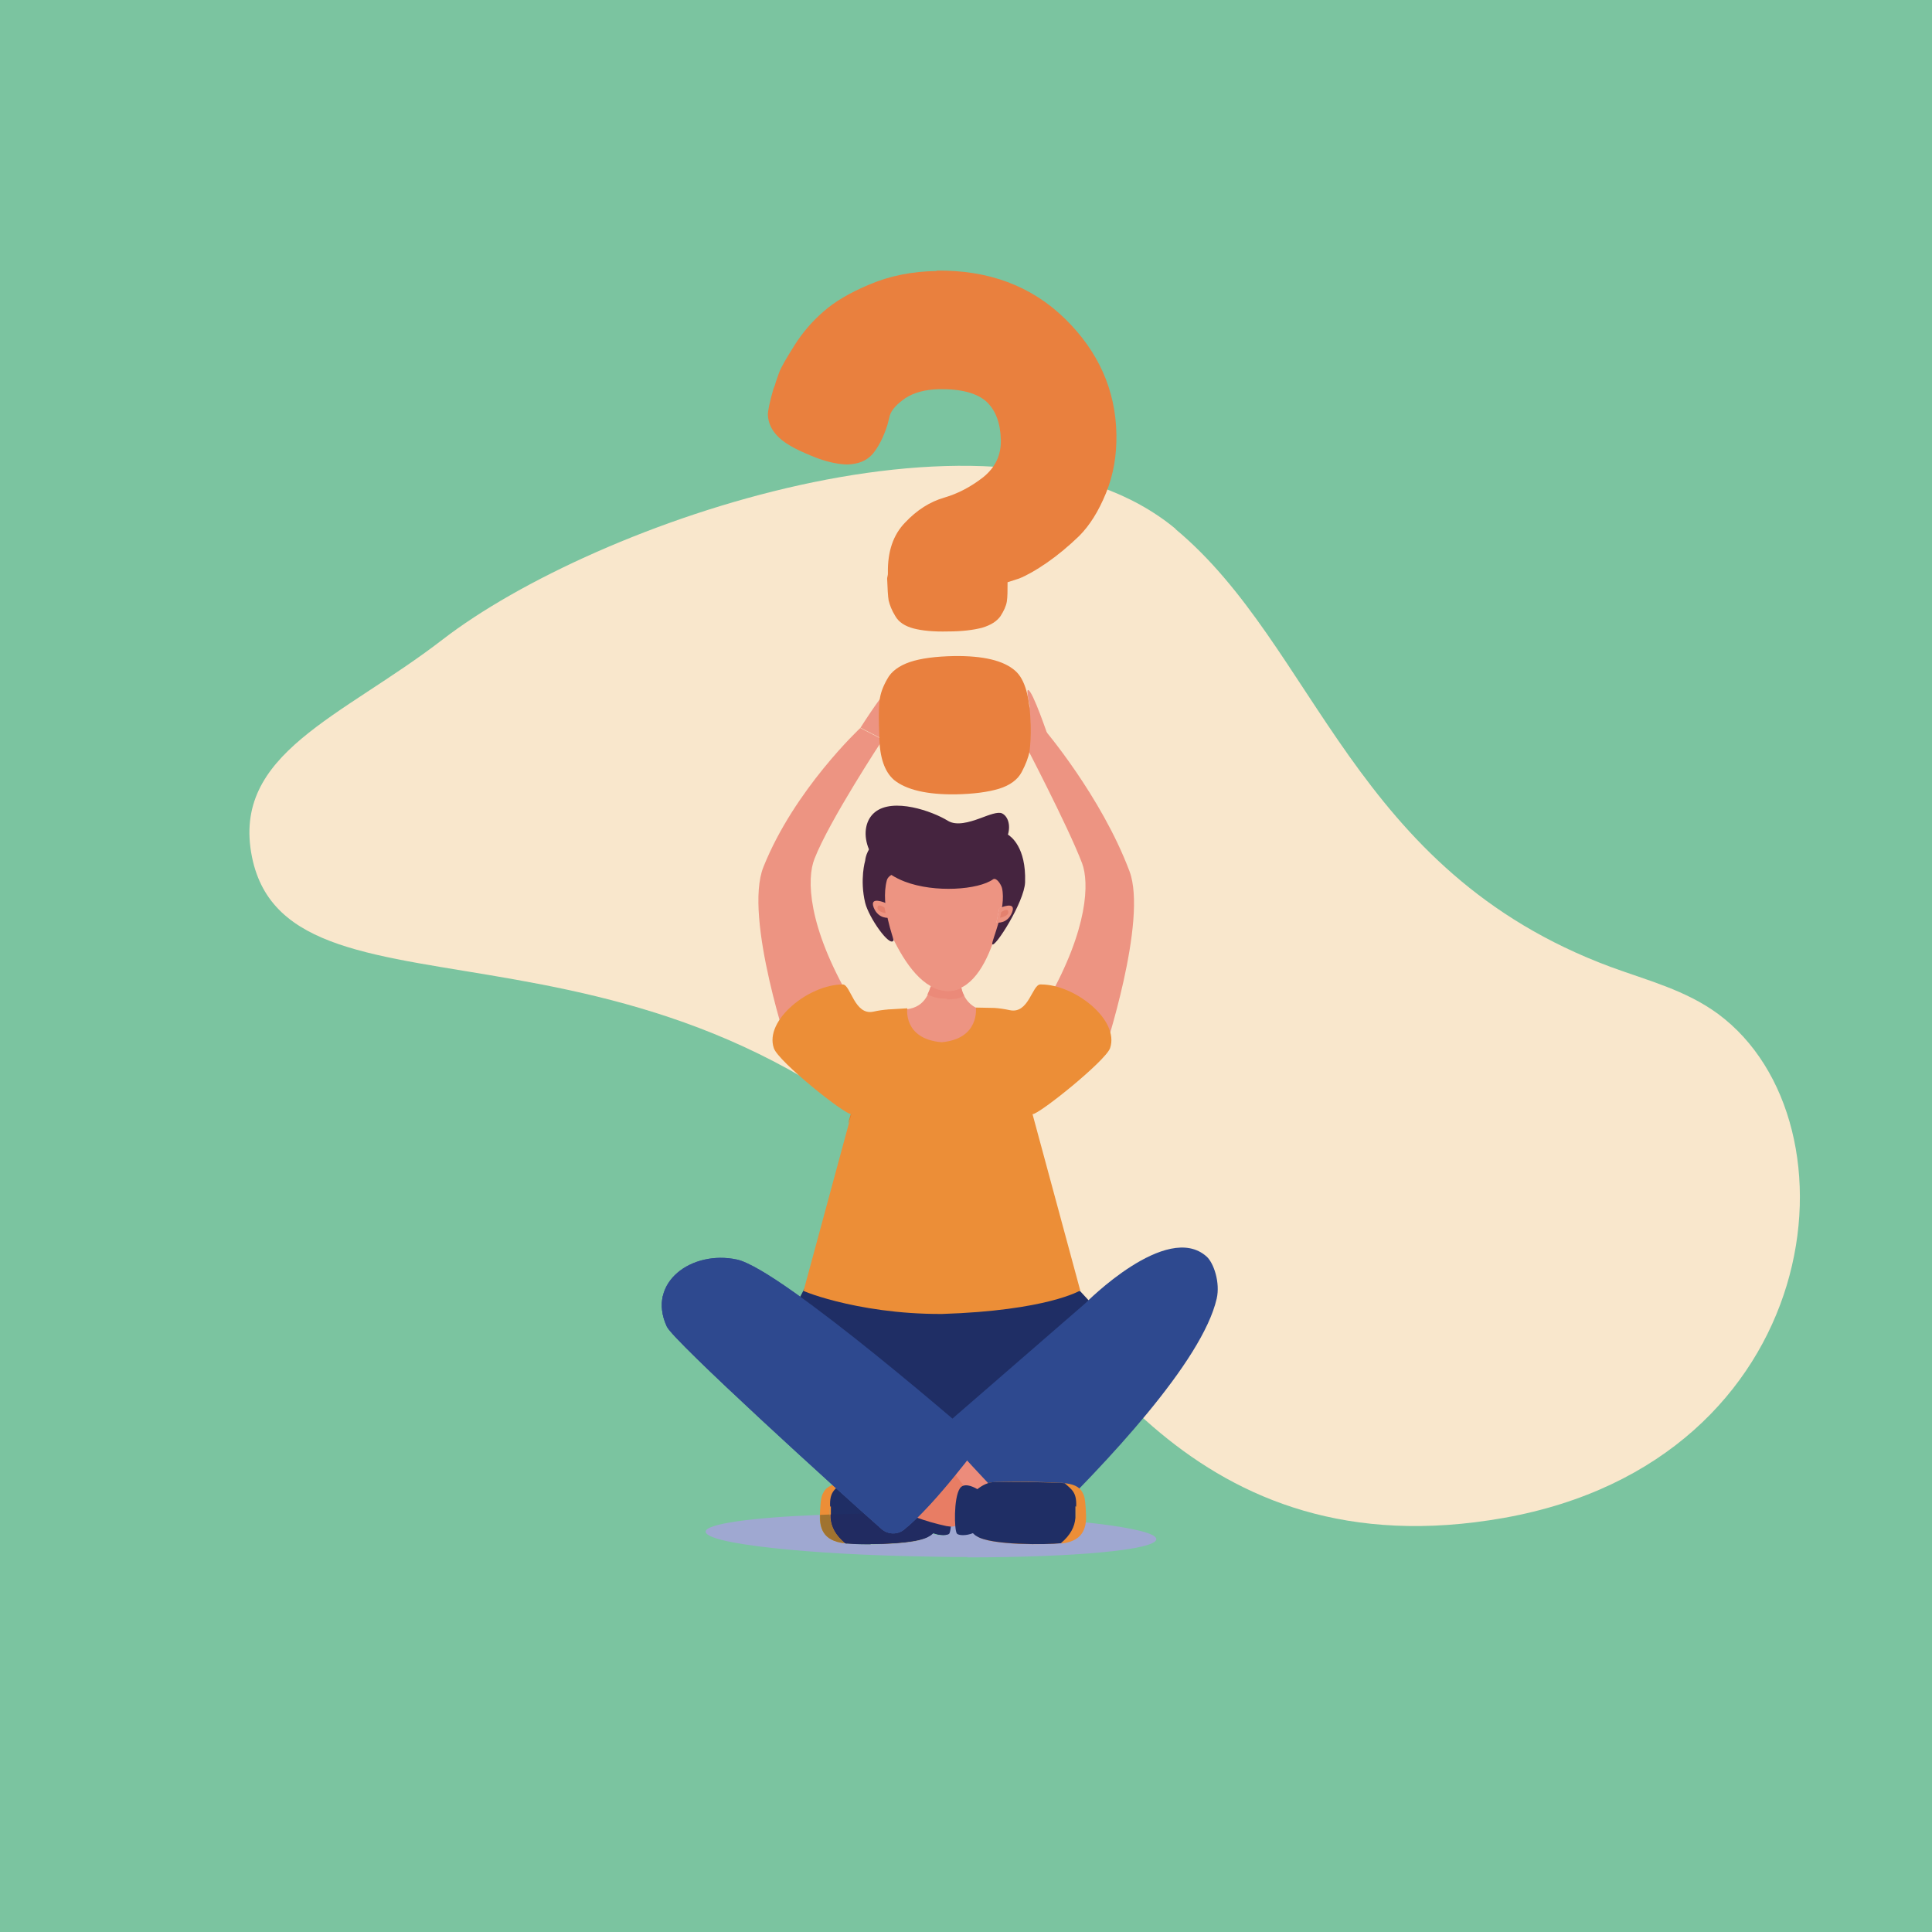 <?xml version="1.0" encoding="UTF-8"?>
<!DOCTYPE svg PUBLIC "-//W3C//DTD SVG 1.1//EN" "http://www.w3.org/Graphics/SVG/1.1/DTD/svg11.dtd">
<!-- Creator: CorelDRAW -->
<svg xmlns="http://www.w3.org/2000/svg" xml:space="preserve" width="6.814in" height="6.814in" style="shape-rendering:geometricPrecision; text-rendering:geometricPrecision; image-rendering:optimizeQuality; fill-rule:evenodd; clip-rule:evenodd"
viewBox="0 0 5.183 5.183"
 xmlns:xlink="http://www.w3.org/1999/xlink">
 <defs>
  <style type="text/css">
   <![CDATA[
    .fil5 {fill:#1F2E65}
    .fil8 {fill:#212B61}
    .fil13 {fill:#2E498F}
    .fil12 {fill:#3C5699}
    .fil11 {fill:#435B9D}
    .fil19 {fill:#45243F}
    .fil0 {fill:#7BC4A0}
    .fil6 {fill:#9FA8D1}
    .fil7 {fill:#A0732F}
    .fil20 {fill:#E4816E}
    .fil18 {fill:#E87B26}
    .fil10 {fill:#E87D64}
    .fil3 {fill:#E9803E}
    .fil15 {fill:#EB8A79}
    .fil9 {fill:#EC8C7B}
    .fil4 {fill:#EC8E37}
    .fil2 {fill:#ED9482}
    .fil17 {fill:#F2AEAB}
    .fil14 {fill:#F2C0B7}
    .fil16 {fill:#F6C3BB}
    .fil1 {fill:#F9E7CC}
   ]]>
  </style>
 </defs>
 <g id="Layer_x0020_1">
  <polygon class="fil0" points="5.183,5.183 0,5.183 0,0 5.183,0 "/>
  <path class="fil1" d="M3.153 1.419c0.38,0.316 0.474,0.917 1.168,1.175 0.098,0.036 0.201,0.062 0.288,0.126 0.395,0.292 0.288,1.198 -0.574,1.352 -0.838,0.149 -1.157,-0.499 -1.396,-0.775 -0.832,-0.957 -1.861,-0.494 -1.963,-0.998 -0.056,-0.278 0.24,-0.374 0.511,-0.583 0.409,-0.316 1.493,-0.691 1.967,-0.297z"/>
  <g id="_113516616">
   <path id="_190116624" class="fil1" d="M3.213 2.935c0.071,0.029 0.145,0.067 0.178,0.136 0.047,0.097 -0.013,0.221 -0.107,0.274 -0.095,0.052 -0.211,0.047 -0.316,0.021 -0.247,-0.062 -0.455,-0.226 -0.636,-0.404 -0.236,-0.232 0.103,-0.192 0.27,-0.175 0.209,0.021 0.416,0.069 0.611,0.149z"/>
   <path id="_113951672" class="fil2" d="M2.12 2.83c0,0 -0.126,-0.369 -0.072,-0.504 0.083,-0.208 0.26,-0.373 0.26,-0.373l0.06 0.031c0,0 -0.143,0.217 -0.183,0.32 -0.021,0.053 -0.019,0.179 0.097,0.378 -0.081,0.065 -0.11,0.072 -0.162,0.148z"/>
   <path id="_113434200" class="fil2" d="M2.308 1.953c0,0 0.072,-0.114 0.084,-0.111 0.006,0.002 -0.017,0.046 -0.017,0.046 2.99476e-006,-2.99476e-006 0.037,-0.053 0.044,-0.047 0.013,0.01 -0.028,0.052 -0.028,0.052 0,0 0.042,-0.042 0.047,-0.036 0.009,0.011 -0.039,0.052 -0.039,0.052 0,0 0.044,-0.039 0.05,-0.034 0.007,0.006 -0.052,0.055 -0.052,0.055 0,0 0.039,-0.017 0.042,-0.004 0.003,0.014 -0.071,0.057 -0.071,0.057l-0.06 -0.031z"/>
   <path id="_113433816" class="fil2" d="M2.961 2.827c0,0 0.119,-0.358 0.069,-0.49 -0.076,-0.202 -0.23,-0.382 -0.23,-0.382l-0.056 0.03c0,0 0.121,0.231 0.159,0.331 0.019,0.051 0.017,0.174 -0.092,0.367 0.075,0.063 0.102,0.071 0.15,0.144z"/>
   <path id="_113430624" class="fil2" d="M2.813 1.979c0,0 -0.043,-0.128 -0.055,-0.128 -0.006,7.48689e-005 0.006,0.049 0.006,0.049 2.99476e-006,0 -0.023,-0.06 -0.031,-0.056 -0.015,0.007 0.015,0.057 0.015,0.057 0,-2.99476e-006 -0.031,-0.051 -0.037,-0.046 -0.011,0.008 0.025,0.06 0.025,0.06 2.99476e-006,0 -0.033,-0.049 -0.041,-0.045 -0.008,0.004 0.037,0.066 0.037,0.066 2.99476e-006,0 -0.034,-0.026 -0.04,-0.013 -0.006,0.013 0.056,0.073 0.056,0.073l0.065 -0.016z"/>
   <path id="_113430360" class="fil3" d="M2.512 0.726c0.14,-0.002 0.255,0.041 0.345,0.129 0.09,0.088 0.136,0.192 0.138,0.31 0.001,0.057 -0.008,0.109 -0.028,0.158 -0.02,0.049 -0.044,0.087 -0.072,0.115 -0.029,0.028 -0.058,0.052 -0.087,0.072 -0.029,0.02 -0.054,0.034 -0.074,0.042l-0.031 0.01c0,0.022 -0,0.04 -0.002,0.052 -0.002,0.012 -0.008,0.025 -0.017,0.039 -0.01,0.014 -0.026,0.024 -0.049,0.031 -0.023,0.006 -0.054,0.01 -0.092,0.01 -0.038,0.001 -0.069,-0.002 -0.092,-0.008 -0.023,-0.006 -0.04,-0.017 -0.049,-0.033 -0.01,-0.016 -0.015,-0.03 -0.018,-0.042 -0.002,-0.012 -0.003,-0.032 -0.004,-0.058 -2.09633e-005,-0.001 0,-0.004 0.001,-0.007 0.001,-0.003 0.001,-0.006 0.001,-0.009 -0.001,-0.057 0.014,-0.102 0.046,-0.135 0.032,-0.034 0.067,-0.056 0.105,-0.067 0.038,-0.011 0.073,-0.03 0.105,-0.055 0.032,-0.026 0.048,-0.059 0.047,-0.1 -0.001,-0.045 -0.014,-0.079 -0.038,-0.102 -0.025,-0.023 -0.068,-0.035 -0.128,-0.034 -0.037,0.001 -0.067,0.009 -0.09,0.024 -0.023,0.016 -0.037,0.031 -0.042,0.047l-0.006 0.024c-0.011,0.035 -0.025,0.061 -0.04,0.079 -0.016,0.018 -0.038,0.027 -0.067,0.028 -0.021,0 -0.048,-0.005 -0.079,-0.016 -0.05,-0.019 -0.085,-0.037 -0.105,-0.056 -0.019,-0.018 -0.029,-0.038 -0.03,-0.061 -0,-0.012 0.005,-0.035 0.015,-0.07l0.004 -0.01c0.002,-0.008 0.006,-0.019 0.011,-0.033 0.005,-0.014 0.019,-0.038 0.041,-0.073 0.022,-0.035 0.048,-0.065 0.078,-0.091 0.029,-0.026 0.071,-0.051 0.124,-0.073 0.054,-0.023 0.114,-0.035 0.18,-0.036z"/>
   <path id="_113436816" class="fil3" d="M2.559 1.76c0.079,-0.001 0.133,0.012 0.164,0.039 0.027,0.023 0.04,0.072 0.042,0.146 0.001,0.03 -0.001,0.054 -0.003,0.07 -0.003,0.017 -0.01,0.035 -0.021,0.056 -0.011,0.021 -0.032,0.036 -0.061,0.045 -0.03,0.009 -0.068,0.014 -0.116,0.015 -0.077,0.001 -0.133,-0.012 -0.166,-0.039 -0.025,-0.022 -0.038,-0.06 -0.039,-0.114l-0.001 -0.032c-0.001,-0.03 0,-0.053 0.002,-0.069 0.002,-0.016 0.008,-0.034 0.02,-0.055 0.011,-0.021 0.032,-0.036 0.061,-0.046 0.03,-0.01 0.069,-0.015 0.119,-0.016z"/>
   <path id="_186563936" class="fil4" d="M2.445 3.976c-0.058,-0.002 -0.117,-0.001 -0.175,0.002 -0.004,0 -0.009,0 -0.013,0.001 -0.024,0.021 -0.033,0.047 -0.031,0.085 0.001,0.027 0.011,0.051 0.04,0.076 0.037,0.004 0.19,0.007 0.226,-0.019 0.016,-0.011 0.031,-0.029 0.033,-0.05 0.006,-0.048 -0.04,-0.094 -0.08,-0.095z"/>
   <path id="_186563600" class="fil4" d="M2.226 4.064c-0.001,-0.039 0.007,-0.065 0.031,-0.085 -0.019,0.002 -0.039,0.007 -0.048,0.025 -0.006,0.01 -0.007,0.022 -0.008,0.034 -0.002,0.035 -0.013,0.094 0.065,0.103 -0.004,-0.005 -0.04,-0.053 -0.04,-0.076z"/>
   <path id="_186563288" class="fil5" d="M2.227 4.042c-0.002,-0.039 0.012,-0.046 0.031,-0.063 0.004,-0 0.009,-0.001 0.013,-0.001 0.058,-0.002 0.117,-0.003 0.175,-0.002 0.016,0 0.032,0.008 0.046,0.019 0.015,-0.009 0.037,-0.017 0.047,-0.002 0.017,0.026 0.015,0.112 0.008,0.121 -0.005,0.006 -0.026,0.006 -0.043,-0.001 -0.003,0.003 -0.006,0.006 -0.01,0.008 -0.037,0.025 -0.19,0.023 -0.226,0.019 -0.026,-0.022 -0.037,-0.044 -0.039,-0.068l-0 -0.031z"/>
   <path id="_186562976" class="fil6" d="M2.597 4.177c-0.032,0 -0.065,-0 -0.099,-0.001 -0.334,-0.005 -0.605,-0.035 -0.605,-0.067 0,-0.021 0.124,-0.038 0.306,-0.045 -0.001,0.032 0.007,0.069 0.066,0.076l0 0c5.39056e-005,0 0,1.1979e-005 0,1.1979e-005 0.002,0 0.004,0 0.007,0.001 4.49214e-005,0 8.98427e-005,0 0,1.1979e-005 2.09633e-005,0 4.49214e-005,0 7.18742e-005,0 0.012,0.001 0.031,0.002 0.052,0.002 5.69004e-005,0 0,0 0,0 5.98951e-006,0 1.49738e-005,0 2.09633e-005,0 0.003,3.29423e-005 0.006,4.19266e-005 0.009,4.19266e-005l0 0 2.99476e-006 0c0.003,0 0.005,-8.98427e-006 0.008,-2.99476e-005 0,0 0.001,0 0.001,0 0.001,-1.1979e-005 0.001,-1.1979e-005 0.002,-2.09633e-005 0.056,-0.001 0.122,-0.005 0.146,-0.021 0,0 1.1979e-005,-8.98427e-006 2.09633e-005,-8.98427e-006 0,-8.6848e-005 0,-0 0,-0 0,-0 0,-0 0,-0l0 -2.99476e-006c0.003,-0.002 0.007,-0.005 0.01,-0.008 0.009,0.003 0.019,0.005 0.027,0.005 0.008,0 0.014,-0.001 0.016,-0.004 0.004,-0.004 0.006,-0.027 0.005,-0.052 0.31,0.007 0.554,0.036 0.554,0.066 -0,0.029 -0.22,0.049 -0.508,0.049m-0.371 -0.112c-2.99476e-005,-0 -5.09109e-005,-0.001 -5.98951e-005,-0.001l2.99476e-006 0c1.49738e-005,0 3.59371e-005,0.001 5.69004e-005,0.001z"/>
   <path id="_186562952" class="fil7" d="M2.335 4.143c-0.003,0 -0.006,-8.98427e-006 -0.009,-4.19266e-005 0.003,3.29423e-005 0.006,4.19266e-005 0.009,4.19266e-005l0 0m0.008 -2.99476e-005c0,0 0.001,0 0.001,0 -0,0 -0.001,0 -0.001,0m-0.017 -1.1979e-005c-5.39056e-005,0 -0,0 -0,0 5.98951e-005,0 0,0 0,0m0.02 -8.98427e-006c0.056,-0.001 0.122,-0.005 0.146,-0.021 -0.023,0.015 -0.09,0.02 -0.146,0.021m-0.072 -0.002c-2.69528e-005,0 -5.09109e-005,0 -7.18742e-005,0 2.09633e-005,0 4.49214e-005,0 7.18742e-005,0m-0 -1.1979e-005c-0.003,-0 -0.005,-0 -0.007,-0.001 0.002,0 0.004,0 0.007,0.001m0.218 -0.019c0,-8.38532e-005 0,-0 0,-0 -0,8.38532e-005 -0,0 -0,0m0.001 -0.001c0.003,-0.002 0.007,-0.005 0.01,-0.008 2.99476e-005,8.98427e-006 5.09109e-005,2.09633e-005 7.18742e-005,2.99476e-005 -0.003,0.003 -0.007,0.006 -0.01,0.008m-0.266 -0.051c-0,-0.001 -0.001,-0.003 -0.001,-0.004 -2.09633e-005,-0 -4.19266e-005,-0.001 -5.98951e-005,-0.001l2.99476e-006 0c-5.98951e-006,-0 -1.1979e-005,-0.001 -1.79685e-005,-0.001 0,0 0,-8.98427e-006 0.001,-2.09633e-005l2.39581e-005 0.006z"/>
   <path id="_186562856" class="fil7" d="M2.266 4.14c-0.06,-0.006 -0.067,-0.043 -0.066,-0.076 0.009,-0 0.017,-0.001 0.026,-0.001 5.98951e-006,0 1.1979e-005,0.001 1.49738e-005,0.001l2.99476e-006 0c5.98951e-006,0 2.39581e-005,0.001 5.69004e-005,0.001 9.58322e-005,0.001 0,0.003 0.001,0.004l8.98427e-006 0.003c0.003,0.024 0.013,0.045 0.039,0.068z"/>
   <path id="_186562712" class="fil8" d="M2.335 4.143l-2.99476e-006 0c-0.003,0 -0.006,-8.98427e-006 -0.009,-4.19266e-005 -5.98951e-006,0 -1.49738e-005,0 -2.09633e-005,0 -5.69004e-005,0 -0,0 -0,0 -0.021,-0 -0.04,-0.001 -0.052,-0.002 -2.69528e-005,0 -5.09109e-005,0 -7.18742e-005,0 -4.19266e-005,-1.1979e-005 -8.98427e-005,-1.1979e-005 -0,-1.1979e-005 -0.003,-0 -0.005,-0 -0.007,-0.001 -4.79161e-005,0 -0,-1.1979e-005 -0,-1.1979e-005l0 0c-0.026,-0.022 -0.037,-0.044 -0.039,-0.068l-8.98427e-006 -0.003 -2.39581e-005 -0.006c0.054,-0.002 0.113,-0.003 0.174,-0.003 0.032,0 0.065,0 0.099,0.001 0.017,0 0.034,0.001 0.051,0.001 0.001,0.025 -0.002,0.047 -0.005,0.052 -0.002,0.003 -0.008,0.004 -0.016,0.004 -0.008,0 -0.018,-0.002 -0.027,-0.005 -2.09633e-005,-1.1979e-005 -4.19266e-005,-2.09633e-005 -7.18742e-005,-2.99476e-005 -0.003,0.003 -0.006,0.006 -0.01,0.008l0 -2.99476e-006c-0,0 -0,0 -0,0 -0,8.38532e-005 -0,0 -0,0 -8.98427e-006,-2.99476e-006 -2.09633e-005,8.98427e-006 -2.09633e-005,8.98427e-006 -0.023,0.015 -0.09,0.02 -0.146,0.021 -0.001,8.98427e-006 -0.001,8.98427e-006 -0.002,2.09633e-005 -0,0 -0.001,0 -0.001,0 -0.003,2.09633e-005 -0.005,2.99476e-005 -0.008,2.99476e-005z"/>
   <path id="_186563072" class="fil9" d="M2.506 3.961c-0.007,0.013 -0.006,0.028 0.002,0.041 0.004,0.006 0.008,0.013 0.011,0.019 0.008,0.014 0.02,0.029 0.036,0.03 0.006,0 0.012,-0.002 0.018,-0.004 0.027,-0.009 0.054,-0.021 0.08,-0.035 0.005,-0.003 0.011,-0.006 0.013,-0.011 0.003,-0.007 -5.09109e-005,-0.014 -0.004,-0.02 -0.01,-0.016 -0.025,-0.027 -0.036,-0.042 -0.017,-0.024 -0.037,-0.082 -0.074,-0.054 -0.007,0.006 -0.03,0.05 -0.046,0.077z"/>
   <path id="_186563168" class="fil10" d="M2.596 4c0.009,0.012 0.01,0.027 0.003,0.041 -0.003,0.007 -0.006,0.014 -0.009,0.02 -0.006,0.015 -0.016,0.031 -0.032,0.034 -0.006,0.001 -0.013,-2.69528e-005 -0.019,-0.001 -0.028,-0.006 -0.056,-0.014 -0.083,-0.024 -0.005,-0.002 -0.011,-0.005 -0.014,-0.01 -0.004,-0.006 -0.002,-0.014 0.001,-0.021 0.008,-0.017 0.021,-0.031 0.03,-0.047 0.014,-0.026 0.026,-0.086 0.067,-0.063 0.008,0.005 0.036,0.045 0.056,0.071z"/>
   <path id="_113432640" class="fil11" d="M2.631 3.87c0,0 -0.123,0.167 -0.205,0.233 -0.018,0.015 -0.044,0.014 -0.061,-0.001 -0.116,-0.102 -0.558,-0.504 -0.576,-0.543 -0.055,-0.119 0.067,-0.206 0.188,-0.18 0.121,0.026 0.654,0.492 0.654,0.492z"/>
   <path id="_113432832" class="fil12" d="M2.425 4.103c-0.018,0.014 -0.043,0.013 -0.06,-0.002 -0.115,-0.102 -0.558,-0.504 -0.576,-0.543 -0.014,-0.029 -0.016,-0.057 -0.011,-0.081 0.021,0.002 0.043,0.01 0.06,0.022 0.061,0.04 0.094,0.111 0.144,0.164 0.059,0.063 0.14,0.101 0.22,0.133 0.08,0.032 0.163,0.06 0.234,0.11 0.037,0.026 0.072,0.061 0.08,0.106l-9.58322e-005 0c-0.031,0.035 -0.063,0.068 -0.09,0.09z"/>
   <path id="_113432856" class="fil5" d="M3.006 3.581l-0.109 -0.118 -0.724 -0.027 -0.003 0.005c-0.002,-0 -0.003,-0.001 -0.003,-0.001l-0.031 0.059 0.013 0.009c0.004,0.002 0.009,0.002 0.013,0.003l0.389 0.318 0.456 -0.248z"/>
   <path id="_113433216" class="fil13" d="M2.631 3.87c0,0 -0.123,0.167 -0.205,0.233 -0.018,0.015 -0.044,0.014 -0.061,-0.001 -0.116,-0.102 -0.558,-0.504 -0.576,-0.543 -0.055,-0.119 0.067,-0.206 0.188,-0.18 0.121,0.026 0.654,0.492 0.654,0.492z"/>
   <path id="_113433264" class="fil2" d="M2.577 2.62c0,0 -0.01,0.092 0.088,0.094 0.059,0.001 -0.065,0.098 -0.09,0.113 -0.026,0.015 -0.108,0.006 -0.108,0.006l-0.086 -0.124 0.032 -0.001c0.058,0.003 0.079,-0.031 0.088,-0.077l0 -0.002c0.011,-0.054 0.076,-0.009 0.076,-0.009z"/>
   <path id="_113433312" class="fil14" d="M2.585 2.669c-8.38532e-005,-0 -0,-0 -0,-0.001 9.28375e-005,0 0,0 0,0.001 -1.1979e-005,8.98427e-006 -1.1979e-005,8.98427e-006 -2.39581e-005,8.98427e-006m-0.097 -0.001c0,0 -8.98427e-006,-8.98427e-006 -8.98427e-006,-8.98427e-006 7.18742e-005,-0 0,-0 0,-0 -7.18742e-005,0 -0,0 -0,0m0.007 -0.017c0.001,-0.002 0.001,-0.003 0.002,-0.005 1.1979e-005,-2.99476e-006 1.1979e-005,0 2.09633e-005,8.98427e-006 -0.001,0.002 -0.001,0.004 -0.002,0.005z"/>
   <path id="_113433360" class="fil15" d="M2.54 2.679c-0.024,0 -0.034,-0.003 -0.052,-0.011 7.18742e-005,-0 0,-0 0,-0 0.002,-0.005 0.005,-0.01 0.007,-0.017 0.001,-0.002 0.001,-0.003 0.002,-0.005 0.014,0.008 0.029,0.012 0.045,0.013 0,0 0.001,0 0.001,0 0.013,0 0.025,-0.003 0.036,-0.008 0.001,0.006 0.003,0.012 0.007,0.019 9.28375e-005,0 0,0 0,0.001 -0.007,0.005 -0.016,0.01 -0.043,0.01 -0.001,1.1979e-005 -0.001,1.1979e-005 -0.002,1.1979e-005z"/>
   <path id="_113433384" class="fil2" d="M2.698 2.377c0,0 -0.029,0.283 -0.157,0.281 -0.127,-0.002 -0.2,-0.289 -0.2,-0.289l0.222 -0.109c0,0 0.084,0.056 0.085,0.06 0.002,0.003 0.049,0.057 0.049,0.057z"/>
   <path id="_113433480" class="fil16" d="M2.682 2.436c0,0 0.046,-0.021 0.033,0.012 -0.013,0.032 -0.042,0.027 -0.042,0.027l0.008 -0.039z"/>
   <path id="_113433528" class="fil17" d="M2.686 2.447c0,0 0.019,-0.015 0.019,0.001 -0,0.01 -0.022,0.014 -0.022,0.014l0.003 -0.015z"/>
   <polygon id="_113433576" class="fil18" points="2.282,2.99 2.306,2.955 2.275,3.014 "/>
   <path id="_113433672" class="fil13" d="M2.912 3.496c0,0 0.218,-0.221 0.325,-0.125 0.019,0.017 0.037,0.07 0.027,0.113 -0.039,0.169 -0.295,0.441 -0.483,0.624 2.99476e-006,0 -0.053,-0.045 -0.171,-0.173 -0.085,-0.091 -0.084,-0.104 -0.084,-0.104l0.386 -0.335z"/>
   <path id="_113433696" class="fil4" d="M2.668 3.976c0.058,-0.002 0.117,-0.001 0.175,0.002 0.004,0 0.009,0 0.013,0.001 0.024,0.021 0.033,0.047 0.031,0.085 -0.001,0.027 -0.011,0.051 -0.04,0.076 -0.037,0.004 -0.19,0.007 -0.226,-0.019 -0.016,-0.011 -0.031,-0.029 -0.033,-0.05 -0.006,-0.048 0.04,-0.094 0.08,-0.095z"/>
   <path id="_113433840" class="fil4" d="M2.887 4.064c0.001,-0.039 -0.007,-0.065 -0.031,-0.085 0.019,0.002 0.039,0.007 0.048,0.025 0.006,0.01 0.007,0.022 0.008,0.034 0.002,0.035 0.013,0.094 -0.065,0.103 0.004,-0.005 0.04,-0.053 0.04,-0.076z"/>
   <path id="_113433936" class="fil5" d="M2.887 4.042c0.002,-0.039 -0.012,-0.046 -0.031,-0.063 -0.004,-0 -0.009,-0.001 -0.013,-0.001 -0.058,-0.002 -0.117,-0.003 -0.175,-0.002 -0.016,0 -0.032,0.008 -0.046,0.019 -0.015,-0.009 -0.037,-0.017 -0.047,-0.002 -0.017,0.026 -0.015,0.112 -0.008,0.121 0.005,0.006 0.026,0.006 0.043,-0.001 0.003,0.003 0.006,0.006 0.01,0.008 0.037,0.025 0.19,0.023 0.226,0.019 0.026,-0.022 0.037,-0.044 0.039,-0.068l0 -0.031z"/>
   <path id="_113434008" class="fil4" d="M2.791 2.641c-0.022,0 -0.031,0.08 -0.082,0.069 -0.014,-0.003 -0.027,-0.005 -0.041,-0.006l-0.05 -0.001c0,0 0.011,0.084 -0.092,0.093 -0.104,-0.009 -0.092,-0.091 -0.092,-0.091l-0.05 0.003c-0.014,0.001 -0.028,0.003 -0.041,0.006 -0.051,0.011 -0.061,-0.073 -0.082,-0.073 -0.091,0 -0.211,0.096 -0.185,0.171 0.012,0.036 0.191,0.179 0.208,0.177l-0.128 0.473c-0.025,-0.007 0.136,0.064 0.371,0.063l0 2.69528e-005 0 -2.69528e-005c0.282,-0.009 0.371,-0.063 0.371,-0.063l-0.128 -0.473c0.017,0.001 0.195,-0.142 0.208,-0.177 0.026,-0.076 -0.095,-0.171 -0.185,-0.171z"/>
   <path id="_113434056" class="fil19" d="M2.75 2.366c0.003,-0.093 -0.038,-0.122 -0.046,-0.127 0.008,-0.027 -0.001,-0.05 -0.016,-0.057 -0.011,-0.005 -0.034,0.004 -0.058,0.013 -0.03,0.011 -0.064,0.021 -0.087,0.007 -0.042,-0.026 -0.147,-0.063 -0.196,-0.023 -0.049,0.04 -0.027,0.145 0.08,0.186 0.081,0.031 0.198,0.022 0.237,-0.006 0.009,-0.006 0.021,0.013 0.024,0.023 0.013,0.056 -0.029,0.143 -0.026,0.151 0.006,0.012 0.086,-0.113 0.088,-0.166z"/>
   <path id="_113434080" class="fil19" d="M2.321 2.309c0,0 -0.015,0.05 0,0.113 0.01,0.04 0.066,0.12 0.076,0.101 0.002,-0.004 -0.036,-0.092 -0.018,-0.161 0.005,-0.02 0.038,-0.02 0.036,-0.035 -0.005,-0.036 -0.057,-0.071 -0.067,-0.065 -0.025,0.016 -0.027,0.047 -0.027,0.047z"/>
   <path id="_113434104" class="fil2" d="M2.377 2.423c0,0 -0.046,-0.021 -0.033,0.012 0.013,0.032 0.042,0.027 0.042,0.027l-0.008 -0.039z"/>
   <path id="_113518632" class="fil20" d="M2.376 2.45c0,0 -0.022,-0.004 -0.022,-0.014 -0,-0.005 0.002,-0.007 0.005,-0.007 0.006,0 0.014,0.006 0.014,0.006l0.003 0.015z"/>
   <path id="_113518776" class="fil2" d="M2.682 2.436c0,0 0.046,-0.021 0.033,0.012 -0.013,0.032 -0.042,0.027 -0.042,0.027l0.008 -0.039z"/>
   <path id="_113515536" class="fil20" d="M2.683 2.462l0.003 -0.015c0,0 0.008,-0.006 0.014,-0.006 0.003,-2.99476e-006 0.005,0.002 0.005,0.007 -0,0.01 -0.022,0.014 -0.022,0.014z"/>
  </g>
 </g>
</svg>
